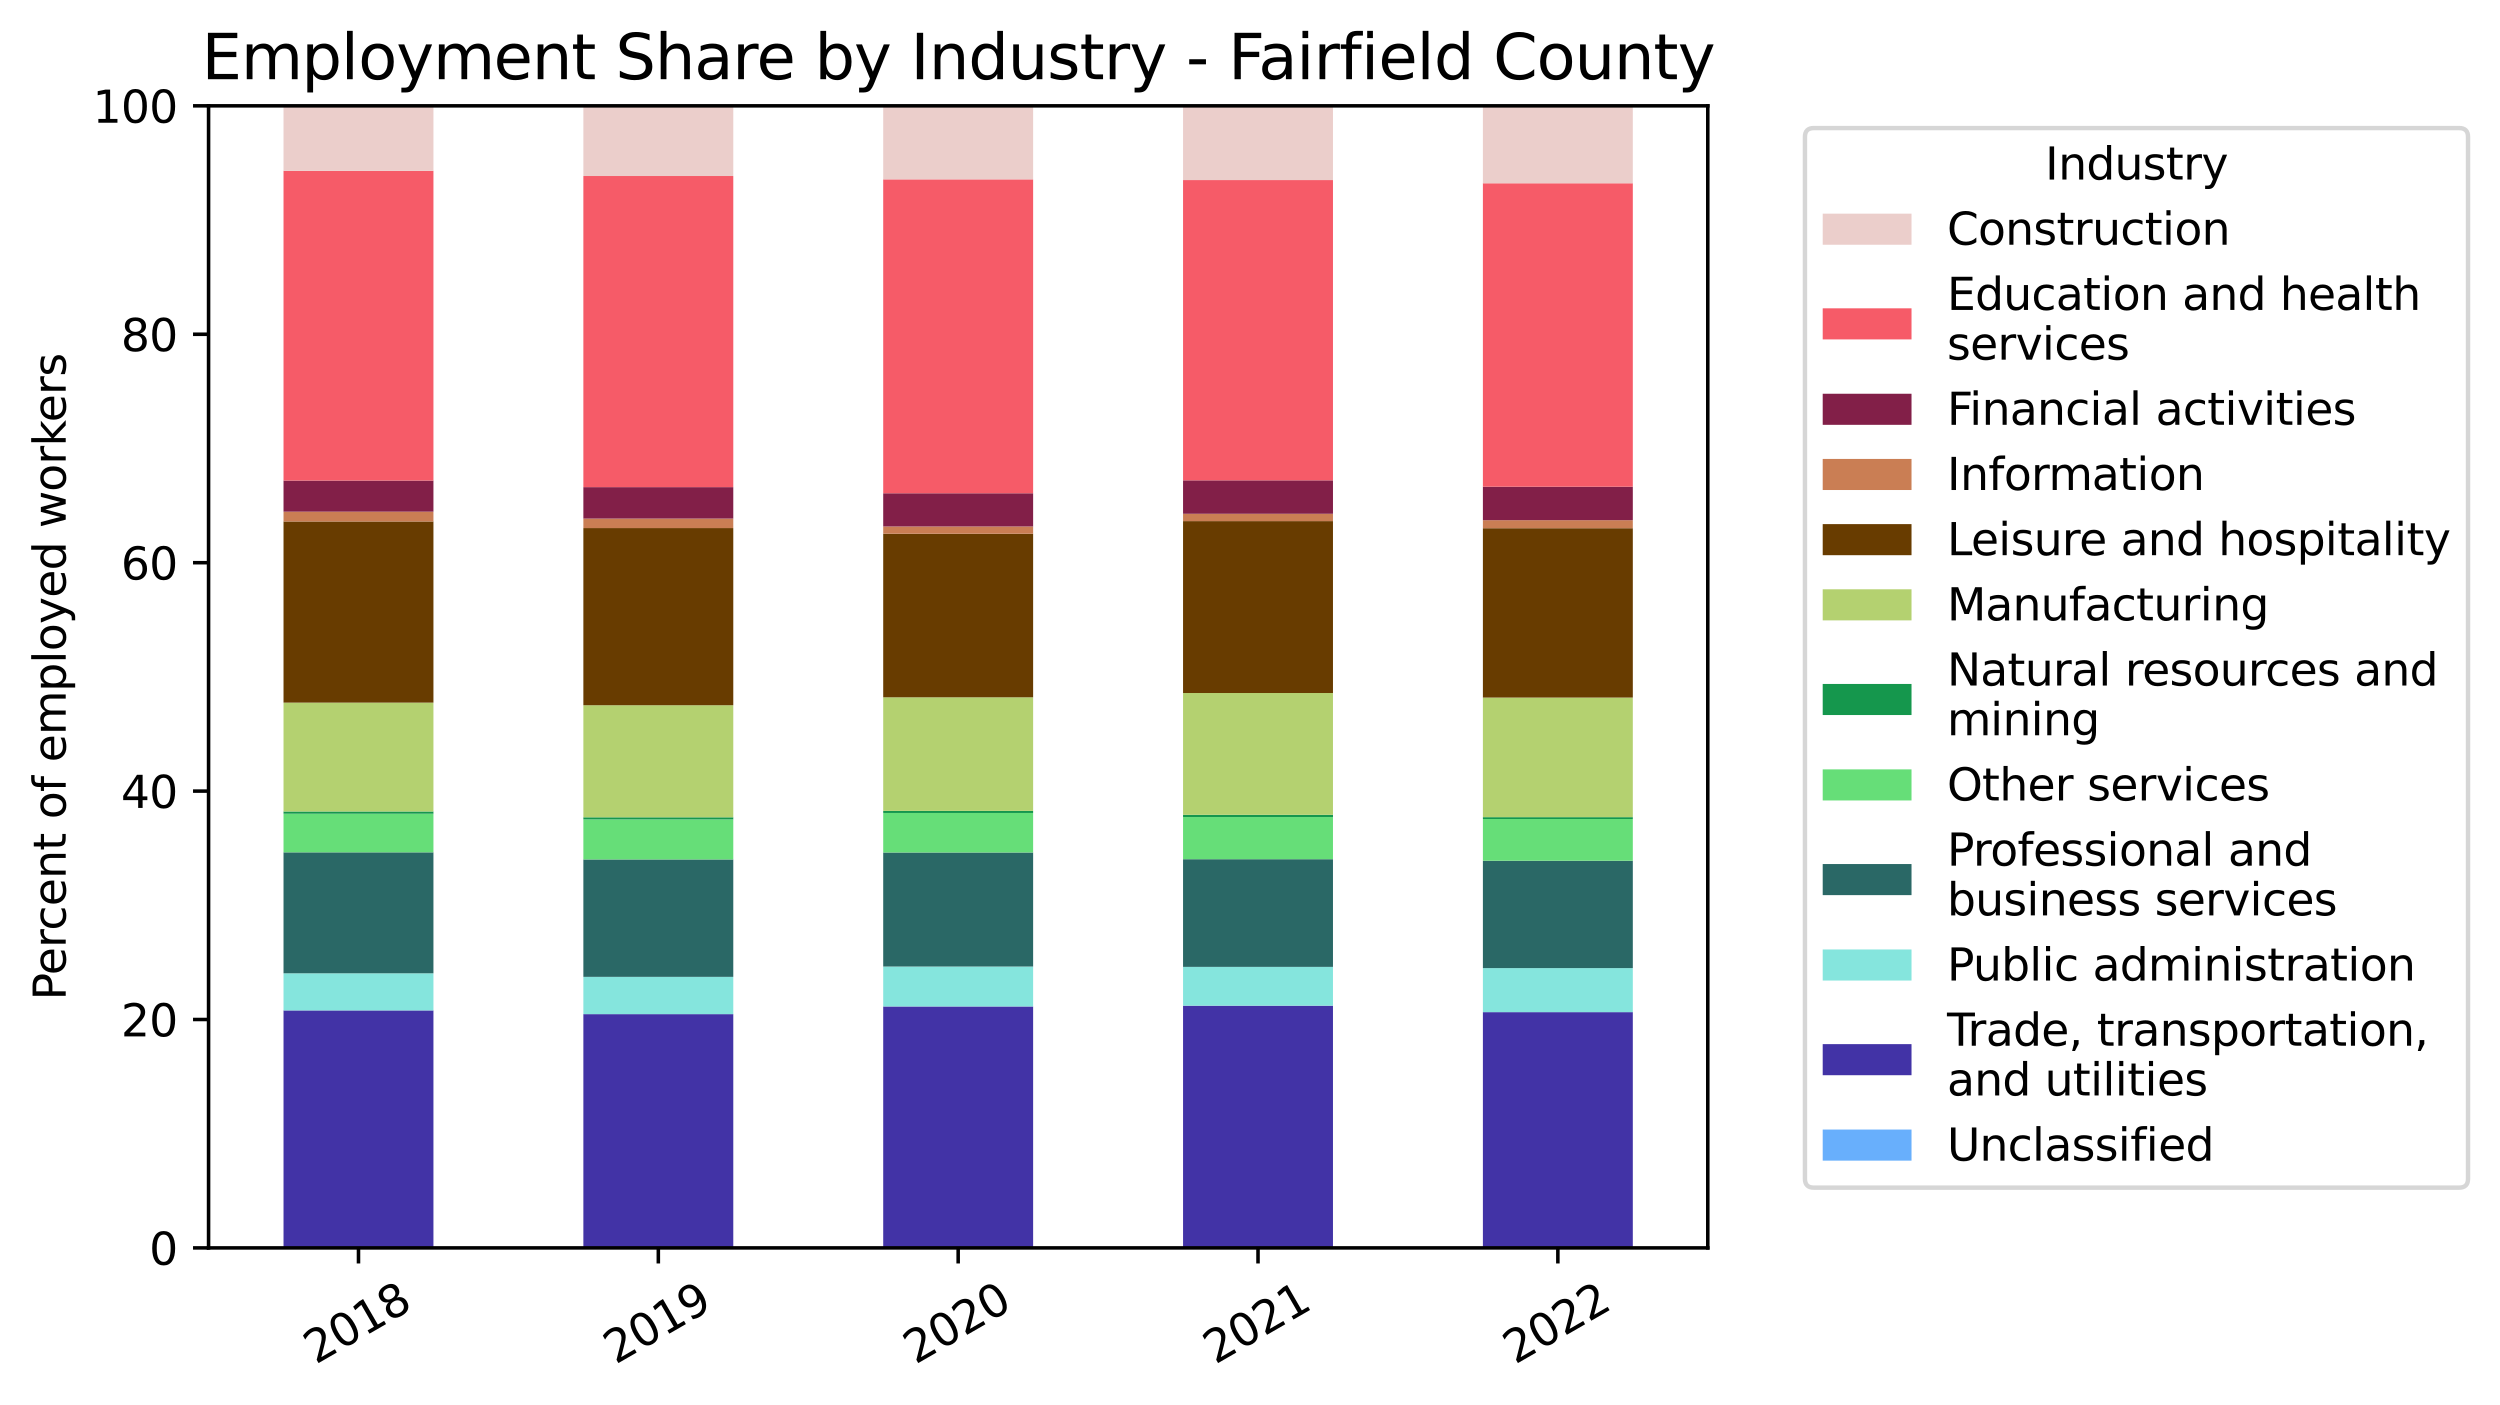 <?xml version="1.0" encoding="utf-8" standalone="no"?>
<!DOCTYPE svg PUBLIC "-//W3C//DTD SVG 1.1//EN"
  "http://www.w3.org/Graphics/SVG/1.1/DTD/svg11.dtd">
<svg xmlns:xlink="http://www.w3.org/1999/xlink" width="562.976pt" height="316.325pt" viewBox="0 0 562.976 316.325" xmlns="http://www.w3.org/2000/svg" version="1.1">
 <defs>
  <style type="text/css">*{stroke-linejoin: round; stroke-linecap: butt}</style>
 </defs>
 <g id="figure_1">
  <g id="patch_1">
   <path d="M 0 316.325 
L 562.976 316.325 
L 562.976 0 
L 0 0 
z
" style="fill: #ffffff"/>
  </g>
  <g id="axes_1">
   <g id="patch_2">
    <path d="M 46.966 281.018 
L 384.576 281.018 
L 384.576 23.838 
L 46.966 23.838 
z
" style="fill: #ffffff"/>
   </g>
   <g id="patch_3">
    <path d="M 63.846 281.018 
L 97.607 281.018 
L 97.607 280.959 
L 63.846 280.959 
z
" clip-path="url(#pc1ce6856be)" style="fill: #68affc"/>
   </g>
   <g id="patch_4">
    <path d="M 131.368 281.018 
L 165.129 281.018 
L 165.129 280.977 
L 131.368 280.977 
z
" clip-path="url(#pc1ce6856be)" style="fill: #68affc"/>
   </g>
   <g id="patch_5">
    <path d="M 198.89 281.018 
L 232.651 281.018 
L 232.651 280.95 
L 198.89 280.95 
z
" clip-path="url(#pc1ce6856be)" style="fill: #68affc"/>
   </g>
   <g id="patch_6">
    <path d="M 266.412 281.018 
L 300.173 281.018 
L 300.173 280.927 
L 266.412 280.927 
z
" clip-path="url(#pc1ce6856be)" style="fill: #68affc"/>
   </g>
   <g id="patch_7">
    <path d="M 333.934 281.018 
L 367.695 281.018 
L 367.695 280.901 
L 333.934 280.901 
z
" clip-path="url(#pc1ce6856be)" style="fill: #68affc"/>
   </g>
   <g id="patch_8">
    <path d="M 63.846 280.959 
L 97.607 280.959 
L 97.607 227.53 
L 63.846 227.53 
z
" clip-path="url(#pc1ce6856be)" style="fill: #4233a6"/>
   </g>
   <g id="patch_9">
    <path d="M 131.368 280.977 
L 165.129 280.977 
L 165.129 228.373 
L 131.368 228.373 
z
" clip-path="url(#pc1ce6856be)" style="fill: #4233a6"/>
   </g>
   <g id="patch_10">
    <path d="M 198.89 280.95 
L 232.651 280.95 
L 232.651 226.642 
L 198.89 226.642 
z
" clip-path="url(#pc1ce6856be)" style="fill: #4233a6"/>
   </g>
   <g id="patch_11">
    <path d="M 266.412 280.927 
L 300.173 280.927 
L 300.173 226.464 
L 266.412 226.464 
z
" clip-path="url(#pc1ce6856be)" style="fill: #4233a6"/>
   </g>
   <g id="patch_12">
    <path d="M 333.934 280.901 
L 367.695 280.901 
L 367.695 227.927 
L 333.934 227.927 
z
" clip-path="url(#pc1ce6856be)" style="fill: #4233a6"/>
   </g>
   <g id="patch_13">
    <path d="M 63.846 227.53 
L 97.607 227.53 
L 97.607 219.179 
L 63.846 219.179 
z
" clip-path="url(#pc1ce6856be)" style="fill: #85e5dd"/>
   </g>
   <g id="patch_14">
    <path d="M 131.368 228.373 
L 165.129 228.373 
L 165.129 219.977 
L 131.368 219.977 
z
" clip-path="url(#pc1ce6856be)" style="fill: #85e5dd"/>
   </g>
   <g id="patch_15">
    <path d="M 198.89 226.642 
L 232.651 226.642 
L 232.651 217.656 
L 198.89 217.656 
z
" clip-path="url(#pc1ce6856be)" style="fill: #85e5dd"/>
   </g>
   <g id="patch_16">
    <path d="M 266.412 226.464 
L 300.173 226.464 
L 300.173 217.731 
L 266.412 217.731 
z
" clip-path="url(#pc1ce6856be)" style="fill: #85e5dd"/>
   </g>
   <g id="patch_17">
    <path d="M 333.934 227.927 
L 367.695 227.927 
L 367.695 218.005 
L 333.934 218.005 
z
" clip-path="url(#pc1ce6856be)" style="fill: #85e5dd"/>
   </g>
   <g id="patch_18">
    <path d="M 63.846 219.179 
L 97.607 219.179 
L 97.607 191.937 
L 63.846 191.937 
z
" clip-path="url(#pc1ce6856be)" style="fill: #2a6866"/>
   </g>
   <g id="patch_19">
    <path d="M 131.368 219.977 
L 165.129 219.977 
L 165.129 193.536 
L 131.368 193.536 
z
" clip-path="url(#pc1ce6856be)" style="fill: #2a6866"/>
   </g>
   <g id="patch_20">
    <path d="M 198.89 217.656 
L 232.651 217.656 
L 232.651 191.971 
L 198.89 191.971 
z
" clip-path="url(#pc1ce6856be)" style="fill: #2a6866"/>
   </g>
   <g id="patch_21">
    <path d="M 266.412 217.731 
L 300.173 217.731 
L 300.173 193.486 
L 266.412 193.486 
z
" clip-path="url(#pc1ce6856be)" style="fill: #2a6866"/>
   </g>
   <g id="patch_22">
    <path d="M 333.934 218.005 
L 367.695 218.005 
L 367.695 193.828 
L 333.934 193.828 
z
" clip-path="url(#pc1ce6856be)" style="fill: #2a6866"/>
   </g>
   <g id="patch_23">
    <path d="M 63.846 191.937 
L 97.607 191.937 
L 97.607 183.24 
L 63.846 183.24 
z
" clip-path="url(#pc1ce6856be)" style="fill: #66de78"/>
   </g>
   <g id="patch_24">
    <path d="M 131.368 193.536 
L 165.129 193.536 
L 165.129 184.522 
L 131.368 184.522 
z
" clip-path="url(#pc1ce6856be)" style="fill: #66de78"/>
   </g>
   <g id="patch_25">
    <path d="M 198.89 191.971 
L 232.651 191.971 
L 232.651 183.072 
L 198.89 183.072 
z
" clip-path="url(#pc1ce6856be)" style="fill: #66de78"/>
   </g>
   <g id="patch_26">
    <path d="M 266.412 193.486 
L 300.173 193.486 
L 300.173 183.993 
L 266.412 183.993 
z
" clip-path="url(#pc1ce6856be)" style="fill: #66de78"/>
   </g>
   <g id="patch_27">
    <path d="M 333.934 193.828 
L 367.695 193.828 
L 367.695 184.432 
L 333.934 184.432 
z
" clip-path="url(#pc1ce6856be)" style="fill: #66de78"/>
   </g>
   <g id="patch_28">
    <path d="M 63.846 183.24 
L 97.607 183.24 
L 97.607 182.733 
L 63.846 182.733 
z
" clip-path="url(#pc1ce6856be)" style="fill: #15974d"/>
   </g>
   <g id="patch_29">
    <path d="M 131.368 184.522 
L 165.129 184.522 
L 165.129 184.047 
L 131.368 184.047 
z
" clip-path="url(#pc1ce6856be)" style="fill: #15974d"/>
   </g>
   <g id="patch_30">
    <path d="M 198.89 183.072 
L 232.651 183.072 
L 232.651 182.606 
L 198.89 182.606 
z
" clip-path="url(#pc1ce6856be)" style="fill: #15974d"/>
   </g>
   <g id="patch_31">
    <path d="M 266.412 183.993 
L 300.173 183.993 
L 300.173 183.495 
L 266.412 183.495 
z
" clip-path="url(#pc1ce6856be)" style="fill: #15974d"/>
   </g>
   <g id="patch_32">
    <path d="M 333.934 184.432 
L 367.695 184.432 
L 367.695 184.016 
L 333.934 184.016 
z
" clip-path="url(#pc1ce6856be)" style="fill: #15974d"/>
   </g>
   <g id="patch_33">
    <path d="M 63.846 182.733 
L 97.607 182.733 
L 97.607 158.224 
L 63.846 158.224 
z
" clip-path="url(#pc1ce6856be)" style="fill: #b4d170"/>
   </g>
   <g id="patch_34">
    <path d="M 131.368 184.047 
L 165.129 184.047 
L 165.129 158.811 
L 131.368 158.811 
z
" clip-path="url(#pc1ce6856be)" style="fill: #b4d170"/>
   </g>
   <g id="patch_35">
    <path d="M 198.89 182.606 
L 232.651 182.606 
L 232.651 157.027 
L 198.89 157.027 
z
" clip-path="url(#pc1ce6856be)" style="fill: #b4d170"/>
   </g>
   <g id="patch_36">
    <path d="M 266.412 183.495 
L 300.173 183.495 
L 300.173 156.06 
L 266.412 156.06 
z
" clip-path="url(#pc1ce6856be)" style="fill: #b4d170"/>
   </g>
   <g id="patch_37">
    <path d="M 333.934 184.016 
L 367.695 184.016 
L 367.695 157.085 
L 333.934 157.085 
z
" clip-path="url(#pc1ce6856be)" style="fill: #b4d170"/>
   </g>
   <g id="patch_38">
    <path d="M 63.846 158.224 
L 97.607 158.224 
L 97.607 117.426 
L 63.846 117.426 
z
" clip-path="url(#pc1ce6856be)" style="fill: #683c00"/>
   </g>
   <g id="patch_39">
    <path d="M 131.368 158.811 
L 165.129 158.811 
L 165.129 118.915 
L 131.368 118.915 
z
" clip-path="url(#pc1ce6856be)" style="fill: #683c00"/>
   </g>
   <g id="patch_40">
    <path d="M 198.89 157.027 
L 232.651 157.027 
L 232.651 120.194 
L 198.89 120.194 
z
" clip-path="url(#pc1ce6856be)" style="fill: #683c00"/>
   </g>
   <g id="patch_41">
    <path d="M 266.412 156.06 
L 300.173 156.06 
L 300.173 117.35 
L 266.412 117.35 
z
" clip-path="url(#pc1ce6856be)" style="fill: #683c00"/>
   </g>
   <g id="patch_42">
    <path d="M 333.934 157.085 
L 367.695 157.085 
L 367.695 118.951 
L 333.934 118.951 
z
" clip-path="url(#pc1ce6856be)" style="fill: #683c00"/>
   </g>
   <g id="patch_43">
    <path d="M 63.846 117.426 
L 97.607 117.426 
L 97.607 115.223 
L 63.846 115.223 
z
" clip-path="url(#pc1ce6856be)" style="fill: #ca7e54"/>
   </g>
   <g id="patch_44">
    <path d="M 131.368 118.915 
L 165.129 118.915 
L 165.129 116.777 
L 131.368 116.777 
z
" clip-path="url(#pc1ce6856be)" style="fill: #ca7e54"/>
   </g>
   <g id="patch_45">
    <path d="M 198.89 120.194 
L 232.651 120.194 
L 232.651 118.555 
L 198.89 118.555 
z
" clip-path="url(#pc1ce6856be)" style="fill: #ca7e54"/>
   </g>
   <g id="patch_46">
    <path d="M 266.412 117.35 
L 300.173 117.35 
L 300.173 115.697 
L 266.412 115.697 
z
" clip-path="url(#pc1ce6856be)" style="fill: #ca7e54"/>
   </g>
   <g id="patch_47">
    <path d="M 333.934 118.951 
L 367.695 118.951 
L 367.695 117.144 
L 333.934 117.144 
z
" clip-path="url(#pc1ce6856be)" style="fill: #ca7e54"/>
   </g>
   <g id="patch_48">
    <path d="M 63.846 115.223 
L 97.607 115.223 
L 97.607 108.216 
L 63.846 108.216 
z
" clip-path="url(#pc1ce6856be)" style="fill: #821f48"/>
   </g>
   <g id="patch_49">
    <path d="M 131.368 116.777 
L 165.129 116.777 
L 165.129 109.699 
L 131.368 109.699 
z
" clip-path="url(#pc1ce6856be)" style="fill: #821f48"/>
   </g>
   <g id="patch_50">
    <path d="M 198.89 118.555 
L 232.651 118.555 
L 232.651 111.078 
L 198.89 111.078 
z
" clip-path="url(#pc1ce6856be)" style="fill: #821f48"/>
   </g>
   <g id="patch_51">
    <path d="M 266.412 115.697 
L 300.173 115.697 
L 300.173 108.167 
L 266.412 108.167 
z
" clip-path="url(#pc1ce6856be)" style="fill: #821f48"/>
   </g>
   <g id="patch_52">
    <path d="M 333.934 117.144 
L 367.695 117.144 
L 367.695 109.602 
L 333.934 109.602 
z
" clip-path="url(#pc1ce6856be)" style="fill: #821f48"/>
   </g>
   <g id="patch_53">
    <path d="M 63.846 108.216 
L 97.607 108.216 
L 97.607 38.462 
L 63.846 38.462 
z
" clip-path="url(#pc1ce6856be)" style="fill: #f65b68"/>
   </g>
   <g id="patch_54">
    <path d="M 131.368 109.699 
L 165.129 109.699 
L 165.129 39.638 
L 131.368 39.638 
z
" clip-path="url(#pc1ce6856be)" style="fill: #f65b68"/>
   </g>
   <g id="patch_55">
    <path d="M 198.89 111.078 
L 232.651 111.078 
L 232.651 40.388 
L 198.89 40.388 
z
" clip-path="url(#pc1ce6856be)" style="fill: #f65b68"/>
   </g>
   <g id="patch_56">
    <path d="M 266.412 108.167 
L 300.173 108.167 
L 300.173 40.546 
L 266.412 40.546 
z
" clip-path="url(#pc1ce6856be)" style="fill: #f65b68"/>
   </g>
   <g id="patch_57">
    <path d="M 333.934 109.602 
L 367.695 109.602 
L 367.695 41.268 
L 333.934 41.268 
z
" clip-path="url(#pc1ce6856be)" style="fill: #f65b68"/>
   </g>
   <g id="patch_58">
    <path d="M 63.846 38.462 
L 97.607 38.462 
L 97.607 23.838 
L 63.846 23.838 
z
" clip-path="url(#pc1ce6856be)" style="fill: #ebcecb"/>
   </g>
   <g id="patch_59">
    <path d="M 131.368 39.638 
L 165.129 39.638 
L 165.129 23.838 
L 131.368 23.838 
z
" clip-path="url(#pc1ce6856be)" style="fill: #ebcecb"/>
   </g>
   <g id="patch_60">
    <path d="M 198.89 40.388 
L 232.651 40.388 
L 232.651 23.838 
L 198.89 23.838 
z
" clip-path="url(#pc1ce6856be)" style="fill: #ebcecb"/>
   </g>
   <g id="patch_61">
    <path d="M 266.412 40.546 
L 300.173 40.546 
L 300.173 23.838 
L 266.412 23.838 
z
" clip-path="url(#pc1ce6856be)" style="fill: #ebcecb"/>
   </g>
   <g id="patch_62">
    <path d="M 333.934 41.268 
L 367.695 41.268 
L 367.695 23.838 
L 333.934 23.838 
z
" clip-path="url(#pc1ce6856be)" style="fill: #ebcecb"/>
   </g>
   <g id="matplotlib.axis_1">
    <g id="xtick_1">
     <g id="line2d_1">
      <defs>
       <path id="mf2eda3a43d" d="M 0 0 
L 0 3.5 
" style="stroke: #000000; stroke-width: 0.8"/>
      </defs>
      <g>
       <use xlink:href="#mf2eda3a43d" x="80.727" y="281.018" style="stroke: #000000; stroke-width: 0.8"/>
      </g>
     </g>
     <g id="text_1">
      <!-- 2018 -->
      <g transform="translate(71.086 307.324) rotate(-30) scale(0.1 -0.1)">
       <defs>
        <path id="DejaVuSans-32" d="M 1228 531 
L 3431 531 
L 3431 0 
L 469 0 
L 469 531 
Q 828 903 1448 1529 
Q 2069 2156 2228 2338 
Q 2531 2678 2651 2914 
Q 2772 3150 2772 3378 
Q 2772 3750 2511 3984 
Q 2250 4219 1831 4219 
Q 1534 4219 1204 4116 
Q 875 4013 500 3803 
L 500 4441 
Q 881 4594 1212 4672 
Q 1544 4750 1819 4750 
Q 2544 4750 2975 4387 
Q 3406 4025 3406 3419 
Q 3406 3131 3298 2873 
Q 3191 2616 2906 2266 
Q 2828 2175 2409 1742 
Q 1991 1309 1228 531 
z
" transform="scale(0.016)"/>
        <path id="DejaVuSans-30" d="M 2034 4250 
Q 1547 4250 1301 3770 
Q 1056 3291 1056 2328 
Q 1056 1369 1301 889 
Q 1547 409 2034 409 
Q 2525 409 2770 889 
Q 3016 1369 3016 2328 
Q 3016 3291 2770 3770 
Q 2525 4250 2034 4250 
z
M 2034 4750 
Q 2819 4750 3233 4129 
Q 3647 3509 3647 2328 
Q 3647 1150 3233 529 
Q 2819 -91 2034 -91 
Q 1250 -91 836 529 
Q 422 1150 422 2328 
Q 422 3509 836 4129 
Q 1250 4750 2034 4750 
z
" transform="scale(0.016)"/>
        <path id="DejaVuSans-31" d="M 794 531 
L 1825 531 
L 1825 4091 
L 703 3866 
L 703 4441 
L 1819 4666 
L 2450 4666 
L 2450 531 
L 3481 531 
L 3481 0 
L 794 0 
L 794 531 
z
" transform="scale(0.016)"/>
        <path id="DejaVuSans-38" d="M 2034 2216 
Q 1584 2216 1326 1975 
Q 1069 1734 1069 1313 
Q 1069 891 1326 650 
Q 1584 409 2034 409 
Q 2484 409 2743 651 
Q 3003 894 3003 1313 
Q 3003 1734 2745 1975 
Q 2488 2216 2034 2216 
z
M 1403 2484 
Q 997 2584 770 2862 
Q 544 3141 544 3541 
Q 544 4100 942 4425 
Q 1341 4750 2034 4750 
Q 2731 4750 3128 4425 
Q 3525 4100 3525 3541 
Q 3525 3141 3298 2862 
Q 3072 2584 2669 2484 
Q 3125 2378 3379 2068 
Q 3634 1759 3634 1313 
Q 3634 634 3220 271 
Q 2806 -91 2034 -91 
Q 1263 -91 848 271 
Q 434 634 434 1313 
Q 434 1759 690 2068 
Q 947 2378 1403 2484 
z
M 1172 3481 
Q 1172 3119 1398 2916 
Q 1625 2713 2034 2713 
Q 2441 2713 2670 2916 
Q 2900 3119 2900 3481 
Q 2900 3844 2670 4047 
Q 2441 4250 2034 4250 
Q 1625 4250 1398 4047 
Q 1172 3844 1172 3481 
z
" transform="scale(0.016)"/>
       </defs>
       <use xlink:href="#DejaVuSans-32"/>
       <use xlink:href="#DejaVuSans-30" x="63.623"/>
       <use xlink:href="#DejaVuSans-31" x="127.246"/>
       <use xlink:href="#DejaVuSans-38" x="190.869"/>
      </g>
     </g>
    </g>
    <g id="xtick_2">
     <g id="line2d_2">
      <g>
       <use xlink:href="#mf2eda3a43d" x="148.249" y="281.018" style="stroke: #000000; stroke-width: 0.8"/>
      </g>
     </g>
     <g id="text_2">
      <!-- 2019 -->
      <g transform="translate(138.608 307.324) rotate(-30) scale(0.1 -0.1)">
       <defs>
        <path id="DejaVuSans-39" d="M 703 97 
L 703 672 
Q 941 559 1184 500 
Q 1428 441 1663 441 
Q 2288 441 2617 861 
Q 2947 1281 2994 2138 
Q 2813 1869 2534 1725 
Q 2256 1581 1919 1581 
Q 1219 1581 811 2004 
Q 403 2428 403 3163 
Q 403 3881 828 4315 
Q 1253 4750 1959 4750 
Q 2769 4750 3195 4129 
Q 3622 3509 3622 2328 
Q 3622 1225 3098 567 
Q 2575 -91 1691 -91 
Q 1453 -91 1209 -44 
Q 966 3 703 97 
z
M 1959 2075 
Q 2384 2075 2632 2365 
Q 2881 2656 2881 3163 
Q 2881 3666 2632 3958 
Q 2384 4250 1959 4250 
Q 1534 4250 1286 3958 
Q 1038 3666 1038 3163 
Q 1038 2656 1286 2365 
Q 1534 2075 1959 2075 
z
" transform="scale(0.016)"/>
       </defs>
       <use xlink:href="#DejaVuSans-32"/>
       <use xlink:href="#DejaVuSans-30" x="63.623"/>
       <use xlink:href="#DejaVuSans-31" x="127.246"/>
       <use xlink:href="#DejaVuSans-39" x="190.869"/>
      </g>
     </g>
    </g>
    <g id="xtick_3">
     <g id="line2d_3">
      <g>
       <use xlink:href="#mf2eda3a43d" x="215.771" y="281.018" style="stroke: #000000; stroke-width: 0.8"/>
      </g>
     </g>
     <g id="text_3">
      <!-- 2020 -->
      <g transform="translate(206.13 307.324) rotate(-30) scale(0.1 -0.1)">
       <use xlink:href="#DejaVuSans-32"/>
       <use xlink:href="#DejaVuSans-30" x="63.623"/>
       <use xlink:href="#DejaVuSans-32" x="127.246"/>
       <use xlink:href="#DejaVuSans-30" x="190.869"/>
      </g>
     </g>
    </g>
    <g id="xtick_4">
     <g id="line2d_4">
      <g>
       <use xlink:href="#mf2eda3a43d" x="283.293" y="281.018" style="stroke: #000000; stroke-width: 0.8"/>
      </g>
     </g>
     <g id="text_4">
      <!-- 2021 -->
      <g transform="translate(273.652 307.324) rotate(-30) scale(0.1 -0.1)">
       <use xlink:href="#DejaVuSans-32"/>
       <use xlink:href="#DejaVuSans-30" x="63.623"/>
       <use xlink:href="#DejaVuSans-32" x="127.246"/>
       <use xlink:href="#DejaVuSans-31" x="190.869"/>
      </g>
     </g>
    </g>
    <g id="xtick_5">
     <g id="line2d_5">
      <g>
       <use xlink:href="#mf2eda3a43d" x="350.815" y="281.018" style="stroke: #000000; stroke-width: 0.8"/>
      </g>
     </g>
     <g id="text_5">
      <!-- 2022 -->
      <g transform="translate(341.174 307.324) rotate(-30) scale(0.1 -0.1)">
       <use xlink:href="#DejaVuSans-32"/>
       <use xlink:href="#DejaVuSans-30" x="63.623"/>
       <use xlink:href="#DejaVuSans-32" x="127.246"/>
       <use xlink:href="#DejaVuSans-32" x="190.869"/>
      </g>
     </g>
    </g>
   </g>
   <g id="matplotlib.axis_2">
    <g id="ytick_1">
     <g id="line2d_6">
      <defs>
       <path id="m4426ea2a70" d="M 0 0 
L -3.5 0 
" style="stroke: #000000; stroke-width: 0.8"/>
      </defs>
      <g>
       <use xlink:href="#m4426ea2a70" x="46.966" y="281.018" style="stroke: #000000; stroke-width: 0.8"/>
      </g>
     </g>
     <g id="text_6">
      <!-- 0 -->
      <g transform="translate(33.603 284.817) scale(0.1 -0.1)">
       <use xlink:href="#DejaVuSans-30"/>
      </g>
     </g>
    </g>
    <g id="ytick_2">
     <g id="line2d_7">
      <g>
       <use xlink:href="#m4426ea2a70" x="46.966" y="229.582" style="stroke: #000000; stroke-width: 0.8"/>
      </g>
     </g>
     <g id="text_7">
      <!-- 20 -->
      <g transform="translate(27.241 233.381) scale(0.1 -0.1)">
       <use xlink:href="#DejaVuSans-32"/>
       <use xlink:href="#DejaVuSans-30" x="63.623"/>
      </g>
     </g>
    </g>
    <g id="ytick_3">
     <g id="line2d_8">
      <g>
       <use xlink:href="#m4426ea2a70" x="46.966" y="178.146" style="stroke: #000000; stroke-width: 0.8"/>
      </g>
     </g>
     <g id="text_8">
      <!-- 40 -->
      <g transform="translate(27.241 181.945) scale(0.1 -0.1)">
       <defs>
        <path id="DejaVuSans-34" d="M 2419 4116 
L 825 1625 
L 2419 1625 
L 2419 4116 
z
M 2253 4666 
L 3047 4666 
L 3047 1625 
L 3713 1625 
L 3713 1100 
L 3047 1100 
L 3047 0 
L 2419 0 
L 2419 1100 
L 313 1100 
L 313 1709 
L 2253 4666 
z
" transform="scale(0.016)"/>
       </defs>
       <use xlink:href="#DejaVuSans-34"/>
       <use xlink:href="#DejaVuSans-30" x="63.623"/>
      </g>
     </g>
    </g>
    <g id="ytick_4">
     <g id="line2d_9">
      <g>
       <use xlink:href="#m4426ea2a70" x="46.966" y="126.71" style="stroke: #000000; stroke-width: 0.8"/>
      </g>
     </g>
     <g id="text_9">
      <!-- 60 -->
      <g transform="translate(27.241 130.509) scale(0.1 -0.1)">
       <defs>
        <path id="DejaVuSans-36" d="M 2113 2584 
Q 1688 2584 1439 2293 
Q 1191 2003 1191 1497 
Q 1191 994 1439 701 
Q 1688 409 2113 409 
Q 2538 409 2786 701 
Q 3034 994 3034 1497 
Q 3034 2003 2786 2293 
Q 2538 2584 2113 2584 
z
M 3366 4563 
L 3366 3988 
Q 3128 4100 2886 4159 
Q 2644 4219 2406 4219 
Q 1781 4219 1451 3797 
Q 1122 3375 1075 2522 
Q 1259 2794 1537 2939 
Q 1816 3084 2150 3084 
Q 2853 3084 3261 2657 
Q 3669 2231 3669 1497 
Q 3669 778 3244 343 
Q 2819 -91 2113 -91 
Q 1303 -91 875 529 
Q 447 1150 447 2328 
Q 447 3434 972 4092 
Q 1497 4750 2381 4750 
Q 2619 4750 2861 4703 
Q 3103 4656 3366 4563 
z
" transform="scale(0.016)"/>
       </defs>
       <use xlink:href="#DejaVuSans-36"/>
       <use xlink:href="#DejaVuSans-30" x="63.623"/>
      </g>
     </g>
    </g>
    <g id="ytick_5">
     <g id="line2d_10">
      <g>
       <use xlink:href="#m4426ea2a70" x="46.966" y="75.274" style="stroke: #000000; stroke-width: 0.8"/>
      </g>
     </g>
     <g id="text_10">
      <!-- 80 -->
      <g transform="translate(27.241 79.073) scale(0.1 -0.1)">
       <use xlink:href="#DejaVuSans-38"/>
       <use xlink:href="#DejaVuSans-30" x="63.623"/>
      </g>
     </g>
    </g>
    <g id="ytick_6">
     <g id="line2d_11">
      <g>
       <use xlink:href="#m4426ea2a70" x="46.966" y="23.838" style="stroke: #000000; stroke-width: 0.8"/>
      </g>
     </g>
     <g id="text_11">
      <!-- 100 -->
      <g transform="translate(20.878 27.637) scale(0.1 -0.1)">
       <use xlink:href="#DejaVuSans-31"/>
       <use xlink:href="#DejaVuSans-30" x="63.623"/>
       <use xlink:href="#DejaVuSans-30" x="127.246"/>
      </g>
     </g>
    </g>
    <g id="text_12">
     <!-- Percent of employed workers -->
     <g transform="translate(14.798 225.257) rotate(-90) scale(0.1 -0.1)">
      <defs>
       <path id="DejaVuSans-50" d="M 1259 4147 
L 1259 2394 
L 2053 2394 
Q 2494 2394 2734 2622 
Q 2975 2850 2975 3272 
Q 2975 3691 2734 3919 
Q 2494 4147 2053 4147 
L 1259 4147 
z
M 628 4666 
L 2053 4666 
Q 2838 4666 3239 4311 
Q 3641 3956 3641 3272 
Q 3641 2581 3239 2228 
Q 2838 1875 2053 1875 
L 1259 1875 
L 1259 0 
L 628 0 
L 628 4666 
z
" transform="scale(0.016)"/>
       <path id="DejaVuSans-65" d="M 3597 1894 
L 3597 1613 
L 953 1613 
Q 991 1019 1311 708 
Q 1631 397 2203 397 
Q 2534 397 2845 478 
Q 3156 559 3463 722 
L 3463 178 
Q 3153 47 2828 -22 
Q 2503 -91 2169 -91 
Q 1331 -91 842 396 
Q 353 884 353 1716 
Q 353 2575 817 3079 
Q 1281 3584 2069 3584 
Q 2775 3584 3186 3129 
Q 3597 2675 3597 1894 
z
M 3022 2063 
Q 3016 2534 2758 2815 
Q 2500 3097 2075 3097 
Q 1594 3097 1305 2825 
Q 1016 2553 972 2059 
L 3022 2063 
z
" transform="scale(0.016)"/>
       <path id="DejaVuSans-72" d="M 2631 2963 
Q 2534 3019 2420 3045 
Q 2306 3072 2169 3072 
Q 1681 3072 1420 2755 
Q 1159 2438 1159 1844 
L 1159 0 
L 581 0 
L 581 3500 
L 1159 3500 
L 1159 2956 
Q 1341 3275 1631 3429 
Q 1922 3584 2338 3584 
Q 2397 3584 2469 3576 
Q 2541 3569 2628 3553 
L 2631 2963 
z
" transform="scale(0.016)"/>
       <path id="DejaVuSans-63" d="M 3122 3366 
L 3122 2828 
Q 2878 2963 2633 3030 
Q 2388 3097 2138 3097 
Q 1578 3097 1268 2742 
Q 959 2388 959 1747 
Q 959 1106 1268 751 
Q 1578 397 2138 397 
Q 2388 397 2633 464 
Q 2878 531 3122 666 
L 3122 134 
Q 2881 22 2623 -34 
Q 2366 -91 2075 -91 
Q 1284 -91 818 406 
Q 353 903 353 1747 
Q 353 2603 823 3093 
Q 1294 3584 2113 3584 
Q 2378 3584 2631 3529 
Q 2884 3475 3122 3366 
z
" transform="scale(0.016)"/>
       <path id="DejaVuSans-6e" d="M 3513 2113 
L 3513 0 
L 2938 0 
L 2938 2094 
Q 2938 2591 2744 2837 
Q 2550 3084 2163 3084 
Q 1697 3084 1428 2787 
Q 1159 2491 1159 1978 
L 1159 0 
L 581 0 
L 581 3500 
L 1159 3500 
L 1159 2956 
Q 1366 3272 1645 3428 
Q 1925 3584 2291 3584 
Q 2894 3584 3203 3211 
Q 3513 2838 3513 2113 
z
" transform="scale(0.016)"/>
       <path id="DejaVuSans-74" d="M 1172 4494 
L 1172 3500 
L 2356 3500 
L 2356 3053 
L 1172 3053 
L 1172 1153 
Q 1172 725 1289 603 
Q 1406 481 1766 481 
L 2356 481 
L 2356 0 
L 1766 0 
Q 1100 0 847 248 
Q 594 497 594 1153 
L 594 3053 
L 172 3053 
L 172 3500 
L 594 3500 
L 594 4494 
L 1172 4494 
z
" transform="scale(0.016)"/>
       <path id="DejaVuSans-20" transform="scale(0.016)"/>
       <path id="DejaVuSans-6f" d="M 1959 3097 
Q 1497 3097 1228 2736 
Q 959 2375 959 1747 
Q 959 1119 1226 758 
Q 1494 397 1959 397 
Q 2419 397 2687 759 
Q 2956 1122 2956 1747 
Q 2956 2369 2687 2733 
Q 2419 3097 1959 3097 
z
M 1959 3584 
Q 2709 3584 3137 3096 
Q 3566 2609 3566 1747 
Q 3566 888 3137 398 
Q 2709 -91 1959 -91 
Q 1206 -91 779 398 
Q 353 888 353 1747 
Q 353 2609 779 3096 
Q 1206 3584 1959 3584 
z
" transform="scale(0.016)"/>
       <path id="DejaVuSans-66" d="M 2375 4863 
L 2375 4384 
L 1825 4384 
Q 1516 4384 1395 4259 
Q 1275 4134 1275 3809 
L 1275 3500 
L 2222 3500 
L 2222 3053 
L 1275 3053 
L 1275 0 
L 697 0 
L 697 3053 
L 147 3053 
L 147 3500 
L 697 3500 
L 697 3744 
Q 697 4328 969 4595 
Q 1241 4863 1831 4863 
L 2375 4863 
z
" transform="scale(0.016)"/>
       <path id="DejaVuSans-6d" d="M 3328 2828 
Q 3544 3216 3844 3400 
Q 4144 3584 4550 3584 
Q 5097 3584 5394 3201 
Q 5691 2819 5691 2113 
L 5691 0 
L 5113 0 
L 5113 2094 
Q 5113 2597 4934 2840 
Q 4756 3084 4391 3084 
Q 3944 3084 3684 2787 
Q 3425 2491 3425 1978 
L 3425 0 
L 2847 0 
L 2847 2094 
Q 2847 2600 2669 2842 
Q 2491 3084 2119 3084 
Q 1678 3084 1418 2786 
Q 1159 2488 1159 1978 
L 1159 0 
L 581 0 
L 581 3500 
L 1159 3500 
L 1159 2956 
Q 1356 3278 1631 3431 
Q 1906 3584 2284 3584 
Q 2666 3584 2933 3390 
Q 3200 3197 3328 2828 
z
" transform="scale(0.016)"/>
       <path id="DejaVuSans-70" d="M 1159 525 
L 1159 -1331 
L 581 -1331 
L 581 3500 
L 1159 3500 
L 1159 2969 
Q 1341 3281 1617 3432 
Q 1894 3584 2278 3584 
Q 2916 3584 3314 3078 
Q 3713 2572 3713 1747 
Q 3713 922 3314 415 
Q 2916 -91 2278 -91 
Q 1894 -91 1617 61 
Q 1341 213 1159 525 
z
M 3116 1747 
Q 3116 2381 2855 2742 
Q 2594 3103 2138 3103 
Q 1681 3103 1420 2742 
Q 1159 2381 1159 1747 
Q 1159 1113 1420 752 
Q 1681 391 2138 391 
Q 2594 391 2855 752 
Q 3116 1113 3116 1747 
z
" transform="scale(0.016)"/>
       <path id="DejaVuSans-6c" d="M 603 4863 
L 1178 4863 
L 1178 0 
L 603 0 
L 603 4863 
z
" transform="scale(0.016)"/>
       <path id="DejaVuSans-79" d="M 2059 -325 
Q 1816 -950 1584 -1140 
Q 1353 -1331 966 -1331 
L 506 -1331 
L 506 -850 
L 844 -850 
Q 1081 -850 1212 -737 
Q 1344 -625 1503 -206 
L 1606 56 
L 191 3500 
L 800 3500 
L 1894 763 
L 2988 3500 
L 3597 3500 
L 2059 -325 
z
" transform="scale(0.016)"/>
       <path id="DejaVuSans-64" d="M 2906 2969 
L 2906 4863 
L 3481 4863 
L 3481 0 
L 2906 0 
L 2906 525 
Q 2725 213 2448 61 
Q 2172 -91 1784 -91 
Q 1150 -91 751 415 
Q 353 922 353 1747 
Q 353 2572 751 3078 
Q 1150 3584 1784 3584 
Q 2172 3584 2448 3432 
Q 2725 3281 2906 2969 
z
M 947 1747 
Q 947 1113 1208 752 
Q 1469 391 1925 391 
Q 2381 391 2643 752 
Q 2906 1113 2906 1747 
Q 2906 2381 2643 2742 
Q 2381 3103 1925 3103 
Q 1469 3103 1208 2742 
Q 947 2381 947 1747 
z
" transform="scale(0.016)"/>
       <path id="DejaVuSans-77" d="M 269 3500 
L 844 3500 
L 1563 769 
L 2278 3500 
L 2956 3500 
L 3675 769 
L 4391 3500 
L 4966 3500 
L 4050 0 
L 3372 0 
L 2619 2869 
L 1863 0 
L 1184 0 
L 269 3500 
z
" transform="scale(0.016)"/>
       <path id="DejaVuSans-6b" d="M 581 4863 
L 1159 4863 
L 1159 1991 
L 2875 3500 
L 3609 3500 
L 1753 1863 
L 3688 0 
L 2938 0 
L 1159 1709 
L 1159 0 
L 581 0 
L 581 4863 
z
" transform="scale(0.016)"/>
       <path id="DejaVuSans-73" d="M 2834 3397 
L 2834 2853 
Q 2591 2978 2328 3040 
Q 2066 3103 1784 3103 
Q 1356 3103 1142 2972 
Q 928 2841 928 2578 
Q 928 2378 1081 2264 
Q 1234 2150 1697 2047 
L 1894 2003 
Q 2506 1872 2764 1633 
Q 3022 1394 3022 966 
Q 3022 478 2636 193 
Q 2250 -91 1575 -91 
Q 1294 -91 989 -36 
Q 684 19 347 128 
L 347 722 
Q 666 556 975 473 
Q 1284 391 1588 391 
Q 1994 391 2212 530 
Q 2431 669 2431 922 
Q 2431 1156 2273 1281 
Q 2116 1406 1581 1522 
L 1381 1569 
Q 847 1681 609 1914 
Q 372 2147 372 2553 
Q 372 3047 722 3315 
Q 1072 3584 1716 3584 
Q 2034 3584 2315 3537 
Q 2597 3491 2834 3397 
z
" transform="scale(0.016)"/>
      </defs>
      <use xlink:href="#DejaVuSans-50"/>
      <use xlink:href="#DejaVuSans-65" x="56.678"/>
      <use xlink:href="#DejaVuSans-72" x="118.201"/>
      <use xlink:href="#DejaVuSans-63" x="157.064"/>
      <use xlink:href="#DejaVuSans-65" x="212.045"/>
      <use xlink:href="#DejaVuSans-6e" x="273.568"/>
      <use xlink:href="#DejaVuSans-74" x="336.947"/>
      <use xlink:href="#DejaVuSans-20" x="376.156"/>
      <use xlink:href="#DejaVuSans-6f" x="407.943"/>
      <use xlink:href="#DejaVuSans-66" x="469.125"/>
      <use xlink:href="#DejaVuSans-20" x="504.33"/>
      <use xlink:href="#DejaVuSans-65" x="536.117"/>
      <use xlink:href="#DejaVuSans-6d" x="597.641"/>
      <use xlink:href="#DejaVuSans-70" x="695.053"/>
      <use xlink:href="#DejaVuSans-6c" x="758.529"/>
      <use xlink:href="#DejaVuSans-6f" x="786.312"/>
      <use xlink:href="#DejaVuSans-79" x="847.494"/>
      <use xlink:href="#DejaVuSans-65" x="906.674"/>
      <use xlink:href="#DejaVuSans-64" x="968.197"/>
      <use xlink:href="#DejaVuSans-20" x="1031.674"/>
      <use xlink:href="#DejaVuSans-77" x="1063.461"/>
      <use xlink:href="#DejaVuSans-6f" x="1145.248"/>
      <use xlink:href="#DejaVuSans-72" x="1206.43"/>
      <use xlink:href="#DejaVuSans-6b" x="1247.543"/>
      <use xlink:href="#DejaVuSans-65" x="1301.828"/>
      <use xlink:href="#DejaVuSans-72" x="1363.352"/>
      <use xlink:href="#DejaVuSans-73" x="1404.465"/>
     </g>
    </g>
   </g>
   <g id="patch_63">
    <path d="M 46.966 281.018 
L 46.966 23.838 
" style="fill: none; stroke: #000000; stroke-width: 0.8; stroke-linejoin: miter; stroke-linecap: square"/>
   </g>
   <g id="patch_64">
    <path d="M 384.576 281.018 
L 384.576 23.838 
" style="fill: none; stroke: #000000; stroke-width: 0.8; stroke-linejoin: miter; stroke-linecap: square"/>
   </g>
   <g id="patch_65">
    <path d="M 46.966 281.018 
L 384.576 281.018 
" style="fill: none; stroke: #000000; stroke-width: 0.8; stroke-linejoin: miter; stroke-linecap: square"/>
   </g>
   <g id="patch_66">
    <path d="M 46.966 23.838 
L 384.576 23.838 
" style="fill: none; stroke: #000000; stroke-width: 0.8; stroke-linejoin: miter; stroke-linecap: square"/>
   </g>
   <g id="text_13">
    <!-- Employment Share by Industry - Fairfield County -->
    <g transform="translate(45.422 17.838) scale(0.14 -0.14)">
     <defs>
      <path id="DejaVuSans-45" d="M 628 4666 
L 3578 4666 
L 3578 4134 
L 1259 4134 
L 1259 2753 
L 3481 2753 
L 3481 2222 
L 1259 2222 
L 1259 531 
L 3634 531 
L 3634 0 
L 628 0 
L 628 4666 
z
" transform="scale(0.016)"/>
      <path id="DejaVuSans-53" d="M 3425 4513 
L 3425 3897 
Q 3066 4069 2747 4153 
Q 2428 4238 2131 4238 
Q 1616 4238 1336 4038 
Q 1056 3838 1056 3469 
Q 1056 3159 1242 3001 
Q 1428 2844 1947 2747 
L 2328 2669 
Q 3034 2534 3370 2195 
Q 3706 1856 3706 1288 
Q 3706 609 3251 259 
Q 2797 -91 1919 -91 
Q 1588 -91 1214 -16 
Q 841 59 441 206 
L 441 856 
Q 825 641 1194 531 
Q 1563 422 1919 422 
Q 2459 422 2753 634 
Q 3047 847 3047 1241 
Q 3047 1584 2836 1778 
Q 2625 1972 2144 2069 
L 1759 2144 
Q 1053 2284 737 2584 
Q 422 2884 422 3419 
Q 422 4038 858 4394 
Q 1294 4750 2059 4750 
Q 2388 4750 2728 4690 
Q 3069 4631 3425 4513 
z
" transform="scale(0.016)"/>
      <path id="DejaVuSans-68" d="M 3513 2113 
L 3513 0 
L 2938 0 
L 2938 2094 
Q 2938 2591 2744 2837 
Q 2550 3084 2163 3084 
Q 1697 3084 1428 2787 
Q 1159 2491 1159 1978 
L 1159 0 
L 581 0 
L 581 4863 
L 1159 4863 
L 1159 2956 
Q 1366 3272 1645 3428 
Q 1925 3584 2291 3584 
Q 2894 3584 3203 3211 
Q 3513 2838 3513 2113 
z
" transform="scale(0.016)"/>
      <path id="DejaVuSans-61" d="M 2194 1759 
Q 1497 1759 1228 1600 
Q 959 1441 959 1056 
Q 959 750 1161 570 
Q 1363 391 1709 391 
Q 2188 391 2477 730 
Q 2766 1069 2766 1631 
L 2766 1759 
L 2194 1759 
z
M 3341 1997 
L 3341 0 
L 2766 0 
L 2766 531 
Q 2569 213 2275 61 
Q 1981 -91 1556 -91 
Q 1019 -91 701 211 
Q 384 513 384 1019 
Q 384 1609 779 1909 
Q 1175 2209 1959 2209 
L 2766 2209 
L 2766 2266 
Q 2766 2663 2505 2880 
Q 2244 3097 1772 3097 
Q 1472 3097 1187 3025 
Q 903 2953 641 2809 
L 641 3341 
Q 956 3463 1253 3523 
Q 1550 3584 1831 3584 
Q 2591 3584 2966 3190 
Q 3341 2797 3341 1997 
z
" transform="scale(0.016)"/>
      <path id="DejaVuSans-62" d="M 3116 1747 
Q 3116 2381 2855 2742 
Q 2594 3103 2138 3103 
Q 1681 3103 1420 2742 
Q 1159 2381 1159 1747 
Q 1159 1113 1420 752 
Q 1681 391 2138 391 
Q 2594 391 2855 752 
Q 3116 1113 3116 1747 
z
M 1159 2969 
Q 1341 3281 1617 3432 
Q 1894 3584 2278 3584 
Q 2916 3584 3314 3078 
Q 3713 2572 3713 1747 
Q 3713 922 3314 415 
Q 2916 -91 2278 -91 
Q 1894 -91 1617 61 
Q 1341 213 1159 525 
L 1159 0 
L 581 0 
L 581 4863 
L 1159 4863 
L 1159 2969 
z
" transform="scale(0.016)"/>
      <path id="DejaVuSans-49" d="M 628 4666 
L 1259 4666 
L 1259 0 
L 628 0 
L 628 4666 
z
" transform="scale(0.016)"/>
      <path id="DejaVuSans-75" d="M 544 1381 
L 544 3500 
L 1119 3500 
L 1119 1403 
Q 1119 906 1312 657 
Q 1506 409 1894 409 
Q 2359 409 2629 706 
Q 2900 1003 2900 1516 
L 2900 3500 
L 3475 3500 
L 3475 0 
L 2900 0 
L 2900 538 
Q 2691 219 2414 64 
Q 2138 -91 1772 -91 
Q 1169 -91 856 284 
Q 544 659 544 1381 
z
M 1991 3584 
L 1991 3584 
z
" transform="scale(0.016)"/>
      <path id="DejaVuSans-2d" d="M 313 2009 
L 1997 2009 
L 1997 1497 
L 313 1497 
L 313 2009 
z
" transform="scale(0.016)"/>
      <path id="DejaVuSans-46" d="M 628 4666 
L 3309 4666 
L 3309 4134 
L 1259 4134 
L 1259 2759 
L 3109 2759 
L 3109 2228 
L 1259 2228 
L 1259 0 
L 628 0 
L 628 4666 
z
" transform="scale(0.016)"/>
      <path id="DejaVuSans-69" d="M 603 3500 
L 1178 3500 
L 1178 0 
L 603 0 
L 603 3500 
z
M 603 4863 
L 1178 4863 
L 1178 4134 
L 603 4134 
L 603 4863 
z
" transform="scale(0.016)"/>
      <path id="DejaVuSans-43" d="M 4122 4306 
L 4122 3641 
Q 3803 3938 3442 4084 
Q 3081 4231 2675 4231 
Q 1875 4231 1450 3742 
Q 1025 3253 1025 2328 
Q 1025 1406 1450 917 
Q 1875 428 2675 428 
Q 3081 428 3442 575 
Q 3803 722 4122 1019 
L 4122 359 
Q 3791 134 3420 21 
Q 3050 -91 2638 -91 
Q 1578 -91 968 557 
Q 359 1206 359 2328 
Q 359 3453 968 4101 
Q 1578 4750 2638 4750 
Q 3056 4750 3426 4639 
Q 3797 4528 4122 4306 
z
" transform="scale(0.016)"/>
     </defs>
     <use xlink:href="#DejaVuSans-45"/>
     <use xlink:href="#DejaVuSans-6d" x="63.184"/>
     <use xlink:href="#DejaVuSans-70" x="160.596"/>
     <use xlink:href="#DejaVuSans-6c" x="224.072"/>
     <use xlink:href="#DejaVuSans-6f" x="251.855"/>
     <use xlink:href="#DejaVuSans-79" x="313.037"/>
     <use xlink:href="#DejaVuSans-6d" x="372.217"/>
     <use xlink:href="#DejaVuSans-65" x="469.629"/>
     <use xlink:href="#DejaVuSans-6e" x="531.152"/>
     <use xlink:href="#DejaVuSans-74" x="594.531"/>
     <use xlink:href="#DejaVuSans-20" x="633.74"/>
     <use xlink:href="#DejaVuSans-53" x="665.527"/>
     <use xlink:href="#DejaVuSans-68" x="729.004"/>
     <use xlink:href="#DejaVuSans-61" x="792.383"/>
     <use xlink:href="#DejaVuSans-72" x="853.662"/>
     <use xlink:href="#DejaVuSans-65" x="892.525"/>
     <use xlink:href="#DejaVuSans-20" x="954.049"/>
     <use xlink:href="#DejaVuSans-62" x="985.836"/>
     <use xlink:href="#DejaVuSans-79" x="1049.312"/>
     <use xlink:href="#DejaVuSans-20" x="1108.492"/>
     <use xlink:href="#DejaVuSans-49" x="1140.279"/>
     <use xlink:href="#DejaVuSans-6e" x="1169.771"/>
     <use xlink:href="#DejaVuSans-64" x="1233.15"/>
     <use xlink:href="#DejaVuSans-75" x="1296.627"/>
     <use xlink:href="#DejaVuSans-73" x="1360.006"/>
     <use xlink:href="#DejaVuSans-74" x="1412.105"/>
     <use xlink:href="#DejaVuSans-72" x="1451.314"/>
     <use xlink:href="#DejaVuSans-79" x="1492.428"/>
     <use xlink:href="#DejaVuSans-20" x="1551.607"/>
     <use xlink:href="#DejaVuSans-2d" x="1583.395"/>
     <use xlink:href="#DejaVuSans-20" x="1619.479"/>
     <use xlink:href="#DejaVuSans-46" x="1651.266"/>
     <use xlink:href="#DejaVuSans-61" x="1699.66"/>
     <use xlink:href="#DejaVuSans-69" x="1760.939"/>
     <use xlink:href="#DejaVuSans-72" x="1788.723"/>
     <use xlink:href="#DejaVuSans-66" x="1829.836"/>
     <use xlink:href="#DejaVuSans-69" x="1865.041"/>
     <use xlink:href="#DejaVuSans-65" x="1892.824"/>
     <use xlink:href="#DejaVuSans-6c" x="1954.348"/>
     <use xlink:href="#DejaVuSans-64" x="1982.131"/>
     <use xlink:href="#DejaVuSans-20" x="2045.607"/>
     <use xlink:href="#DejaVuSans-43" x="2077.395"/>
     <use xlink:href="#DejaVuSans-6f" x="2147.219"/>
     <use xlink:href="#DejaVuSans-75" x="2208.4"/>
     <use xlink:href="#DejaVuSans-6e" x="2271.779"/>
     <use xlink:href="#DejaVuSans-74" x="2335.158"/>
     <use xlink:href="#DejaVuSans-79" x="2374.367"/>
    </g>
   </g>
   <g id="legend_1">
    <g id="patch_67">
     <path d="M 408.456 267.445 
L 553.776 267.445 
Q 555.776 267.445 555.776 265.445 
L 555.776 30.838 
Q 555.776 28.838 553.776 28.838 
L 408.456 28.838 
Q 406.456 28.838 406.456 30.838 
L 406.456 265.445 
Q 406.456 267.445 408.456 267.445 
z
" style="fill: #ffffff; opacity: 0.8; stroke: #cccccc; stroke-linejoin: miter"/>
    </g>
    <g id="text_14">
     <!-- Industry -->
     <g transform="translate(460.55 40.436) scale(0.1 -0.1)">
      <use xlink:href="#DejaVuSans-49"/>
      <use xlink:href="#DejaVuSans-6e" x="29.492"/>
      <use xlink:href="#DejaVuSans-64" x="92.871"/>
      <use xlink:href="#DejaVuSans-75" x="156.348"/>
      <use xlink:href="#DejaVuSans-73" x="219.727"/>
      <use xlink:href="#DejaVuSans-74" x="271.826"/>
      <use xlink:href="#DejaVuSans-72" x="311.035"/>
      <use xlink:href="#DejaVuSans-79" x="352.148"/>
     </g>
    </g>
    <g id="patch_68">
     <path d="M 410.456 55.114 
L 430.456 55.114 
L 430.456 48.114 
L 410.456 48.114 
z
" style="fill: #ebcecb"/>
    </g>
    <g id="text_15">
     <!-- Construction -->
     <g transform="translate(438.456 55.114) scale(0.1 -0.1)">
      <use xlink:href="#DejaVuSans-43"/>
      <use xlink:href="#DejaVuSans-6f" x="69.824"/>
      <use xlink:href="#DejaVuSans-6e" x="131.006"/>
      <use xlink:href="#DejaVuSans-73" x="194.385"/>
      <use xlink:href="#DejaVuSans-74" x="246.484"/>
      <use xlink:href="#DejaVuSans-72" x="285.693"/>
      <use xlink:href="#DejaVuSans-75" x="326.807"/>
      <use xlink:href="#DejaVuSans-63" x="390.186"/>
      <use xlink:href="#DejaVuSans-74" x="445.166"/>
      <use xlink:href="#DejaVuSans-69" x="484.375"/>
      <use xlink:href="#DejaVuSans-6f" x="512.158"/>
      <use xlink:href="#DejaVuSans-6e" x="573.34"/>
     </g>
    </g>
    <g id="patch_69">
     <path d="M 410.456 76.431 
L 430.456 76.431 
L 430.456 69.431 
L 410.456 69.431 
z
" style="fill: #f65b68"/>
    </g>
    <g id="text_16">
     <!-- Education and health -->
     <g transform="translate(438.456 69.793) scale(0.1 -0.1)">
      <use xlink:href="#DejaVuSans-45"/>
      <use xlink:href="#DejaVuSans-64" x="63.184"/>
      <use xlink:href="#DejaVuSans-75" x="126.66"/>
      <use xlink:href="#DejaVuSans-63" x="190.039"/>
      <use xlink:href="#DejaVuSans-61" x="245.02"/>
      <use xlink:href="#DejaVuSans-74" x="306.299"/>
      <use xlink:href="#DejaVuSans-69" x="345.508"/>
      <use xlink:href="#DejaVuSans-6f" x="373.291"/>
      <use xlink:href="#DejaVuSans-6e" x="434.473"/>
      <use xlink:href="#DejaVuSans-20" x="497.852"/>
      <use xlink:href="#DejaVuSans-61" x="529.639"/>
      <use xlink:href="#DejaVuSans-6e" x="590.918"/>
      <use xlink:href="#DejaVuSans-64" x="654.297"/>
      <use xlink:href="#DejaVuSans-20" x="717.773"/>
      <use xlink:href="#DejaVuSans-68" x="749.561"/>
      <use xlink:href="#DejaVuSans-65" x="812.939"/>
      <use xlink:href="#DejaVuSans-61" x="874.463"/>
      <use xlink:href="#DejaVuSans-6c" x="935.742"/>
      <use xlink:href="#DejaVuSans-74" x="963.525"/>
      <use xlink:href="#DejaVuSans-68" x="1002.734"/>
     </g>
     <!-- services -->
     <g transform="translate(438.456 80.99) scale(0.1 -0.1)">
      <defs>
       <path id="DejaVuSans-76" d="M 191 3500 
L 800 3500 
L 1894 563 
L 2988 3500 
L 3597 3500 
L 2284 0 
L 1503 0 
L 191 3500 
z
" transform="scale(0.016)"/>
      </defs>
      <use xlink:href="#DejaVuSans-73"/>
      <use xlink:href="#DejaVuSans-65" x="52.1"/>
      <use xlink:href="#DejaVuSans-72" x="113.623"/>
      <use xlink:href="#DejaVuSans-76" x="154.736"/>
      <use xlink:href="#DejaVuSans-69" x="213.916"/>
      <use xlink:href="#DejaVuSans-63" x="241.699"/>
      <use xlink:href="#DejaVuSans-65" x="296.68"/>
      <use xlink:href="#DejaVuSans-73" x="358.203"/>
     </g>
    </g>
    <g id="patch_70">
     <path d="M 410.456 95.668 
L 430.456 95.668 
L 430.456 88.668 
L 410.456 88.668 
z
" style="fill: #821f48"/>
    </g>
    <g id="text_17">
     <!-- Financial activities -->
     <g transform="translate(438.456 95.668) scale(0.1 -0.1)">
      <use xlink:href="#DejaVuSans-46"/>
      <use xlink:href="#DejaVuSans-69" x="50.27"/>
      <use xlink:href="#DejaVuSans-6e" x="78.053"/>
      <use xlink:href="#DejaVuSans-61" x="141.432"/>
      <use xlink:href="#DejaVuSans-6e" x="202.711"/>
      <use xlink:href="#DejaVuSans-63" x="266.09"/>
      <use xlink:href="#DejaVuSans-69" x="321.07"/>
      <use xlink:href="#DejaVuSans-61" x="348.854"/>
      <use xlink:href="#DejaVuSans-6c" x="410.133"/>
      <use xlink:href="#DejaVuSans-20" x="437.916"/>
      <use xlink:href="#DejaVuSans-61" x="469.703"/>
      <use xlink:href="#DejaVuSans-63" x="530.982"/>
      <use xlink:href="#DejaVuSans-74" x="585.963"/>
      <use xlink:href="#DejaVuSans-69" x="625.172"/>
      <use xlink:href="#DejaVuSans-76" x="652.955"/>
      <use xlink:href="#DejaVuSans-69" x="712.135"/>
      <use xlink:href="#DejaVuSans-74" x="739.918"/>
      <use xlink:href="#DejaVuSans-69" x="779.127"/>
      <use xlink:href="#DejaVuSans-65" x="806.91"/>
      <use xlink:href="#DejaVuSans-73" x="868.434"/>
     </g>
    </g>
    <g id="patch_71">
     <path d="M 410.456 110.347 
L 430.456 110.347 
L 430.456 103.347 
L 410.456 103.347 
z
" style="fill: #ca7e54"/>
    </g>
    <g id="text_18">
     <!-- Information -->
     <g transform="translate(438.456 110.347) scale(0.1 -0.1)">
      <use xlink:href="#DejaVuSans-49"/>
      <use xlink:href="#DejaVuSans-6e" x="29.492"/>
      <use xlink:href="#DejaVuSans-66" x="92.871"/>
      <use xlink:href="#DejaVuSans-6f" x="128.076"/>
      <use xlink:href="#DejaVuSans-72" x="189.258"/>
      <use xlink:href="#DejaVuSans-6d" x="228.621"/>
      <use xlink:href="#DejaVuSans-61" x="326.033"/>
      <use xlink:href="#DejaVuSans-74" x="387.312"/>
      <use xlink:href="#DejaVuSans-69" x="426.521"/>
      <use xlink:href="#DejaVuSans-6f" x="454.305"/>
      <use xlink:href="#DejaVuSans-6e" x="515.486"/>
     </g>
    </g>
    <g id="patch_72">
     <path d="M 410.456 125.025 
L 430.456 125.025 
L 430.456 118.025 
L 410.456 118.025 
z
" style="fill: #683c00"/>
    </g>
    <g id="text_19">
     <!-- Leisure and hospitality -->
     <g transform="translate(438.456 125.025) scale(0.1 -0.1)">
      <defs>
       <path id="DejaVuSans-4c" d="M 628 4666 
L 1259 4666 
L 1259 531 
L 3531 531 
L 3531 0 
L 628 0 
L 628 4666 
z
" transform="scale(0.016)"/>
      </defs>
      <use xlink:href="#DejaVuSans-4c"/>
      <use xlink:href="#DejaVuSans-65" x="53.963"/>
      <use xlink:href="#DejaVuSans-69" x="115.486"/>
      <use xlink:href="#DejaVuSans-73" x="143.27"/>
      <use xlink:href="#DejaVuSans-75" x="195.369"/>
      <use xlink:href="#DejaVuSans-72" x="258.748"/>
      <use xlink:href="#DejaVuSans-65" x="297.611"/>
      <use xlink:href="#DejaVuSans-20" x="359.135"/>
      <use xlink:href="#DejaVuSans-61" x="390.922"/>
      <use xlink:href="#DejaVuSans-6e" x="452.201"/>
      <use xlink:href="#DejaVuSans-64" x="515.58"/>
      <use xlink:href="#DejaVuSans-20" x="579.057"/>
      <use xlink:href="#DejaVuSans-68" x="610.844"/>
      <use xlink:href="#DejaVuSans-6f" x="674.223"/>
      <use xlink:href="#DejaVuSans-73" x="735.404"/>
      <use xlink:href="#DejaVuSans-70" x="787.504"/>
      <use xlink:href="#DejaVuSans-69" x="850.98"/>
      <use xlink:href="#DejaVuSans-74" x="878.764"/>
      <use xlink:href="#DejaVuSans-61" x="917.973"/>
      <use xlink:href="#DejaVuSans-6c" x="979.252"/>
      <use xlink:href="#DejaVuSans-69" x="1007.035"/>
      <use xlink:href="#DejaVuSans-74" x="1034.818"/>
      <use xlink:href="#DejaVuSans-79" x="1074.027"/>
     </g>
    </g>
    <g id="patch_73">
     <path d="M 410.456 139.703 
L 430.456 139.703 
L 430.456 132.703 
L 410.456 132.703 
z
" style="fill: #b4d170"/>
    </g>
    <g id="text_20">
     <!-- Manufacturing -->
     <g transform="translate(438.456 139.703) scale(0.1 -0.1)">
      <defs>
       <path id="DejaVuSans-4d" d="M 628 4666 
L 1569 4666 
L 2759 1491 
L 3956 4666 
L 4897 4666 
L 4897 0 
L 4281 0 
L 4281 4097 
L 3078 897 
L 2444 897 
L 1241 4097 
L 1241 0 
L 628 0 
L 628 4666 
z
" transform="scale(0.016)"/>
       <path id="DejaVuSans-67" d="M 2906 1791 
Q 2906 2416 2648 2759 
Q 2391 3103 1925 3103 
Q 1463 3103 1205 2759 
Q 947 2416 947 1791 
Q 947 1169 1205 825 
Q 1463 481 1925 481 
Q 2391 481 2648 825 
Q 2906 1169 2906 1791 
z
M 3481 434 
Q 3481 -459 3084 -895 
Q 2688 -1331 1869 -1331 
Q 1566 -1331 1297 -1286 
Q 1028 -1241 775 -1147 
L 775 -588 
Q 1028 -725 1275 -790 
Q 1522 -856 1778 -856 
Q 2344 -856 2625 -561 
Q 2906 -266 2906 331 
L 2906 616 
Q 2728 306 2450 153 
Q 2172 0 1784 0 
Q 1141 0 747 490 
Q 353 981 353 1791 
Q 353 2603 747 3093 
Q 1141 3584 1784 3584 
Q 2172 3584 2450 3431 
Q 2728 3278 2906 2969 
L 2906 3500 
L 3481 3500 
L 3481 434 
z
" transform="scale(0.016)"/>
      </defs>
      <use xlink:href="#DejaVuSans-4d"/>
      <use xlink:href="#DejaVuSans-61" x="86.279"/>
      <use xlink:href="#DejaVuSans-6e" x="147.559"/>
      <use xlink:href="#DejaVuSans-75" x="210.938"/>
      <use xlink:href="#DejaVuSans-66" x="274.316"/>
      <use xlink:href="#DejaVuSans-61" x="309.521"/>
      <use xlink:href="#DejaVuSans-63" x="370.801"/>
      <use xlink:href="#DejaVuSans-74" x="425.781"/>
      <use xlink:href="#DejaVuSans-75" x="464.99"/>
      <use xlink:href="#DejaVuSans-72" x="528.369"/>
      <use xlink:href="#DejaVuSans-69" x="569.482"/>
      <use xlink:href="#DejaVuSans-6e" x="597.266"/>
      <use xlink:href="#DejaVuSans-67" x="660.645"/>
     </g>
    </g>
    <g id="patch_74">
     <path d="M 410.456 161.02 
L 430.456 161.02 
L 430.456 154.02 
L 410.456 154.02 
z
" style="fill: #15974d"/>
    </g>
    <g id="text_21">
     <!-- Natural resources and -->
     <g transform="translate(438.456 154.381) scale(0.1 -0.1)">
      <defs>
       <path id="DejaVuSans-4e" d="M 628 4666 
L 1478 4666 
L 3547 763 
L 3547 4666 
L 4159 4666 
L 4159 0 
L 3309 0 
L 1241 3903 
L 1241 0 
L 628 0 
L 628 4666 
z
" transform="scale(0.016)"/>
      </defs>
      <use xlink:href="#DejaVuSans-4e"/>
      <use xlink:href="#DejaVuSans-61" x="74.805"/>
      <use xlink:href="#DejaVuSans-74" x="136.084"/>
      <use xlink:href="#DejaVuSans-75" x="175.293"/>
      <use xlink:href="#DejaVuSans-72" x="238.672"/>
      <use xlink:href="#DejaVuSans-61" x="279.785"/>
      <use xlink:href="#DejaVuSans-6c" x="341.064"/>
      <use xlink:href="#DejaVuSans-20" x="368.848"/>
      <use xlink:href="#DejaVuSans-72" x="400.635"/>
      <use xlink:href="#DejaVuSans-65" x="439.498"/>
      <use xlink:href="#DejaVuSans-73" x="501.021"/>
      <use xlink:href="#DejaVuSans-6f" x="553.121"/>
      <use xlink:href="#DejaVuSans-75" x="614.303"/>
      <use xlink:href="#DejaVuSans-72" x="677.682"/>
      <use xlink:href="#DejaVuSans-63" x="716.545"/>
      <use xlink:href="#DejaVuSans-65" x="771.525"/>
      <use xlink:href="#DejaVuSans-73" x="833.049"/>
      <use xlink:href="#DejaVuSans-20" x="885.148"/>
      <use xlink:href="#DejaVuSans-61" x="916.936"/>
      <use xlink:href="#DejaVuSans-6e" x="978.215"/>
      <use xlink:href="#DejaVuSans-64" x="1041.594"/>
     </g>
     <!-- mining -->
     <g transform="translate(438.456 165.579) scale(0.1 -0.1)">
      <use xlink:href="#DejaVuSans-6d"/>
      <use xlink:href="#DejaVuSans-69" x="97.412"/>
      <use xlink:href="#DejaVuSans-6e" x="125.195"/>
      <use xlink:href="#DejaVuSans-69" x="188.574"/>
      <use xlink:href="#DejaVuSans-6e" x="216.357"/>
      <use xlink:href="#DejaVuSans-67" x="279.736"/>
     </g>
    </g>
    <g id="patch_75">
     <path d="M 410.456 180.257 
L 430.456 180.257 
L 430.456 173.257 
L 410.456 173.257 
z
" style="fill: #66de78"/>
    </g>
    <g id="text_22">
     <!-- Other services -->
     <g transform="translate(438.456 180.257) scale(0.1 -0.1)">
      <defs>
       <path id="DejaVuSans-4f" d="M 2522 4238 
Q 1834 4238 1429 3725 
Q 1025 3213 1025 2328 
Q 1025 1447 1429 934 
Q 1834 422 2522 422 
Q 3209 422 3611 934 
Q 4013 1447 4013 2328 
Q 4013 3213 3611 3725 
Q 3209 4238 2522 4238 
z
M 2522 4750 
Q 3503 4750 4090 4092 
Q 4678 3434 4678 2328 
Q 4678 1225 4090 567 
Q 3503 -91 2522 -91 
Q 1538 -91 948 565 
Q 359 1222 359 2328 
Q 359 3434 948 4092 
Q 1538 4750 2522 4750 
z
" transform="scale(0.016)"/>
      </defs>
      <use xlink:href="#DejaVuSans-4f"/>
      <use xlink:href="#DejaVuSans-74" x="78.711"/>
      <use xlink:href="#DejaVuSans-68" x="117.92"/>
      <use xlink:href="#DejaVuSans-65" x="181.299"/>
      <use xlink:href="#DejaVuSans-72" x="242.822"/>
      <use xlink:href="#DejaVuSans-20" x="283.936"/>
      <use xlink:href="#DejaVuSans-73" x="315.723"/>
      <use xlink:href="#DejaVuSans-65" x="367.822"/>
      <use xlink:href="#DejaVuSans-72" x="429.346"/>
      <use xlink:href="#DejaVuSans-76" x="470.459"/>
      <use xlink:href="#DejaVuSans-69" x="529.639"/>
      <use xlink:href="#DejaVuSans-63" x="557.422"/>
      <use xlink:href="#DejaVuSans-65" x="612.402"/>
      <use xlink:href="#DejaVuSans-73" x="673.926"/>
     </g>
    </g>
    <g id="patch_76">
     <path d="M 410.456 201.574 
L 430.456 201.574 
L 430.456 194.574 
L 410.456 194.574 
z
" style="fill: #2a6866"/>
    </g>
    <g id="text_23">
     <!-- Professional and -->
     <g transform="translate(438.456 194.935) scale(0.1 -0.1)">
      <use xlink:href="#DejaVuSans-50"/>
      <use xlink:href="#DejaVuSans-72" x="58.553"/>
      <use xlink:href="#DejaVuSans-6f" x="97.416"/>
      <use xlink:href="#DejaVuSans-66" x="158.598"/>
      <use xlink:href="#DejaVuSans-65" x="193.803"/>
      <use xlink:href="#DejaVuSans-73" x="255.326"/>
      <use xlink:href="#DejaVuSans-73" x="307.426"/>
      <use xlink:href="#DejaVuSans-69" x="359.525"/>
      <use xlink:href="#DejaVuSans-6f" x="387.309"/>
      <use xlink:href="#DejaVuSans-6e" x="448.49"/>
      <use xlink:href="#DejaVuSans-61" x="511.869"/>
      <use xlink:href="#DejaVuSans-6c" x="573.148"/>
      <use xlink:href="#DejaVuSans-20" x="600.932"/>
      <use xlink:href="#DejaVuSans-61" x="632.719"/>
      <use xlink:href="#DejaVuSans-6e" x="693.998"/>
      <use xlink:href="#DejaVuSans-64" x="757.377"/>
     </g>
     <!-- business services -->
     <g transform="translate(438.456 206.133) scale(0.1 -0.1)">
      <use xlink:href="#DejaVuSans-62"/>
      <use xlink:href="#DejaVuSans-75" x="63.477"/>
      <use xlink:href="#DejaVuSans-73" x="126.855"/>
      <use xlink:href="#DejaVuSans-69" x="178.955"/>
      <use xlink:href="#DejaVuSans-6e" x="206.738"/>
      <use xlink:href="#DejaVuSans-65" x="270.117"/>
      <use xlink:href="#DejaVuSans-73" x="331.641"/>
      <use xlink:href="#DejaVuSans-73" x="383.74"/>
      <use xlink:href="#DejaVuSans-20" x="435.84"/>
      <use xlink:href="#DejaVuSans-73" x="467.627"/>
      <use xlink:href="#DejaVuSans-65" x="519.727"/>
      <use xlink:href="#DejaVuSans-72" x="581.25"/>
      <use xlink:href="#DejaVuSans-76" x="622.363"/>
      <use xlink:href="#DejaVuSans-69" x="681.543"/>
      <use xlink:href="#DejaVuSans-63" x="709.326"/>
      <use xlink:href="#DejaVuSans-65" x="764.307"/>
      <use xlink:href="#DejaVuSans-73" x="825.83"/>
     </g>
    </g>
    <g id="patch_77">
     <path d="M 410.456 220.811 
L 430.456 220.811 
L 430.456 213.811 
L 410.456 213.811 
z
" style="fill: #85e5dd"/>
    </g>
    <g id="text_24">
     <!-- Public administration -->
     <g transform="translate(438.456 220.811) scale(0.1 -0.1)">
      <use xlink:href="#DejaVuSans-50"/>
      <use xlink:href="#DejaVuSans-75" x="58.553"/>
      <use xlink:href="#DejaVuSans-62" x="121.932"/>
      <use xlink:href="#DejaVuSans-6c" x="185.408"/>
      <use xlink:href="#DejaVuSans-69" x="213.191"/>
      <use xlink:href="#DejaVuSans-63" x="240.975"/>
      <use xlink:href="#DejaVuSans-20" x="295.955"/>
      <use xlink:href="#DejaVuSans-61" x="327.742"/>
      <use xlink:href="#DejaVuSans-64" x="389.021"/>
      <use xlink:href="#DejaVuSans-6d" x="452.498"/>
      <use xlink:href="#DejaVuSans-69" x="549.91"/>
      <use xlink:href="#DejaVuSans-6e" x="577.693"/>
      <use xlink:href="#DejaVuSans-69" x="641.072"/>
      <use xlink:href="#DejaVuSans-73" x="668.855"/>
      <use xlink:href="#DejaVuSans-74" x="720.955"/>
      <use xlink:href="#DejaVuSans-72" x="760.164"/>
      <use xlink:href="#DejaVuSans-61" x="801.277"/>
      <use xlink:href="#DejaVuSans-74" x="862.557"/>
      <use xlink:href="#DejaVuSans-69" x="901.766"/>
      <use xlink:href="#DejaVuSans-6f" x="929.549"/>
      <use xlink:href="#DejaVuSans-6e" x="990.73"/>
     </g>
    </g>
    <g id="patch_78">
     <path d="M 410.456 242.128 
L 430.456 242.128 
L 430.456 235.128 
L 410.456 235.128 
z
" style="fill: #4233a6"/>
    </g>
    <g id="text_25">
     <!-- Trade, transportation, -->
     <g transform="translate(438.456 235.489) scale(0.1 -0.1)">
      <defs>
       <path id="DejaVuSans-54" d="M -19 4666 
L 3928 4666 
L 3928 4134 
L 2272 4134 
L 2272 0 
L 1638 0 
L 1638 4134 
L -19 4134 
L -19 4666 
z
" transform="scale(0.016)"/>
       <path id="DejaVuSans-2c" d="M 750 794 
L 1409 794 
L 1409 256 
L 897 -744 
L 494 -744 
L 750 256 
L 750 794 
z
" transform="scale(0.016)"/>
      </defs>
      <use xlink:href="#DejaVuSans-54"/>
      <use xlink:href="#DejaVuSans-72" x="46.334"/>
      <use xlink:href="#DejaVuSans-61" x="87.447"/>
      <use xlink:href="#DejaVuSans-64" x="148.727"/>
      <use xlink:href="#DejaVuSans-65" x="212.203"/>
      <use xlink:href="#DejaVuSans-2c" x="273.727"/>
      <use xlink:href="#DejaVuSans-20" x="305.514"/>
      <use xlink:href="#DejaVuSans-74" x="337.301"/>
      <use xlink:href="#DejaVuSans-72" x="376.51"/>
      <use xlink:href="#DejaVuSans-61" x="417.623"/>
      <use xlink:href="#DejaVuSans-6e" x="478.902"/>
      <use xlink:href="#DejaVuSans-73" x="542.281"/>
      <use xlink:href="#DejaVuSans-70" x="594.381"/>
      <use xlink:href="#DejaVuSans-6f" x="657.857"/>
      <use xlink:href="#DejaVuSans-72" x="719.039"/>
      <use xlink:href="#DejaVuSans-74" x="760.152"/>
      <use xlink:href="#DejaVuSans-61" x="799.361"/>
      <use xlink:href="#DejaVuSans-74" x="860.641"/>
      <use xlink:href="#DejaVuSans-69" x="899.85"/>
      <use xlink:href="#DejaVuSans-6f" x="927.633"/>
      <use xlink:href="#DejaVuSans-6e" x="988.814"/>
      <use xlink:href="#DejaVuSans-2c" x="1052.193"/>
     </g>
     <!-- and utilities -->
     <g transform="translate(438.456 246.687) scale(0.1 -0.1)">
      <use xlink:href="#DejaVuSans-61"/>
      <use xlink:href="#DejaVuSans-6e" x="61.279"/>
      <use xlink:href="#DejaVuSans-64" x="124.658"/>
      <use xlink:href="#DejaVuSans-20" x="188.135"/>
      <use xlink:href="#DejaVuSans-75" x="219.922"/>
      <use xlink:href="#DejaVuSans-74" x="283.301"/>
      <use xlink:href="#DejaVuSans-69" x="322.51"/>
      <use xlink:href="#DejaVuSans-6c" x="350.293"/>
      <use xlink:href="#DejaVuSans-69" x="378.076"/>
      <use xlink:href="#DejaVuSans-74" x="405.859"/>
      <use xlink:href="#DejaVuSans-69" x="445.068"/>
      <use xlink:href="#DejaVuSans-65" x="472.852"/>
      <use xlink:href="#DejaVuSans-73" x="534.375"/>
     </g>
    </g>
    <g id="patch_79">
     <path d="M 410.456 261.365 
L 430.456 261.365 
L 430.456 254.365 
L 410.456 254.365 
z
" style="fill: #68affc"/>
    </g>
    <g id="text_26">
     <!-- Unclassified -->
     <g transform="translate(438.456 261.365) scale(0.1 -0.1)">
      <defs>
       <path id="DejaVuSans-55" d="M 556 4666 
L 1191 4666 
L 1191 1831 
Q 1191 1081 1462 751 
Q 1734 422 2344 422 
Q 2950 422 3222 751 
Q 3494 1081 3494 1831 
L 3494 4666 
L 4128 4666 
L 4128 1753 
Q 4128 841 3676 375 
Q 3225 -91 2344 -91 
Q 1459 -91 1007 375 
Q 556 841 556 1753 
L 556 4666 
z
" transform="scale(0.016)"/>
      </defs>
      <use xlink:href="#DejaVuSans-55"/>
      <use xlink:href="#DejaVuSans-6e" x="73.193"/>
      <use xlink:href="#DejaVuSans-63" x="136.572"/>
      <use xlink:href="#DejaVuSans-6c" x="191.553"/>
      <use xlink:href="#DejaVuSans-61" x="219.336"/>
      <use xlink:href="#DejaVuSans-73" x="280.615"/>
      <use xlink:href="#DejaVuSans-73" x="332.715"/>
      <use xlink:href="#DejaVuSans-69" x="384.814"/>
      <use xlink:href="#DejaVuSans-66" x="412.598"/>
      <use xlink:href="#DejaVuSans-69" x="447.803"/>
      <use xlink:href="#DejaVuSans-65" x="475.586"/>
      <use xlink:href="#DejaVuSans-64" x="537.109"/>
     </g>
    </g>
   </g>
  </g>
 </g>
 <defs>
  <clipPath id="pc1ce6856be">
   <rect x="46.966" y="23.838" width="337.61" height="257.18"/>
  </clipPath>
 </defs>
</svg>
